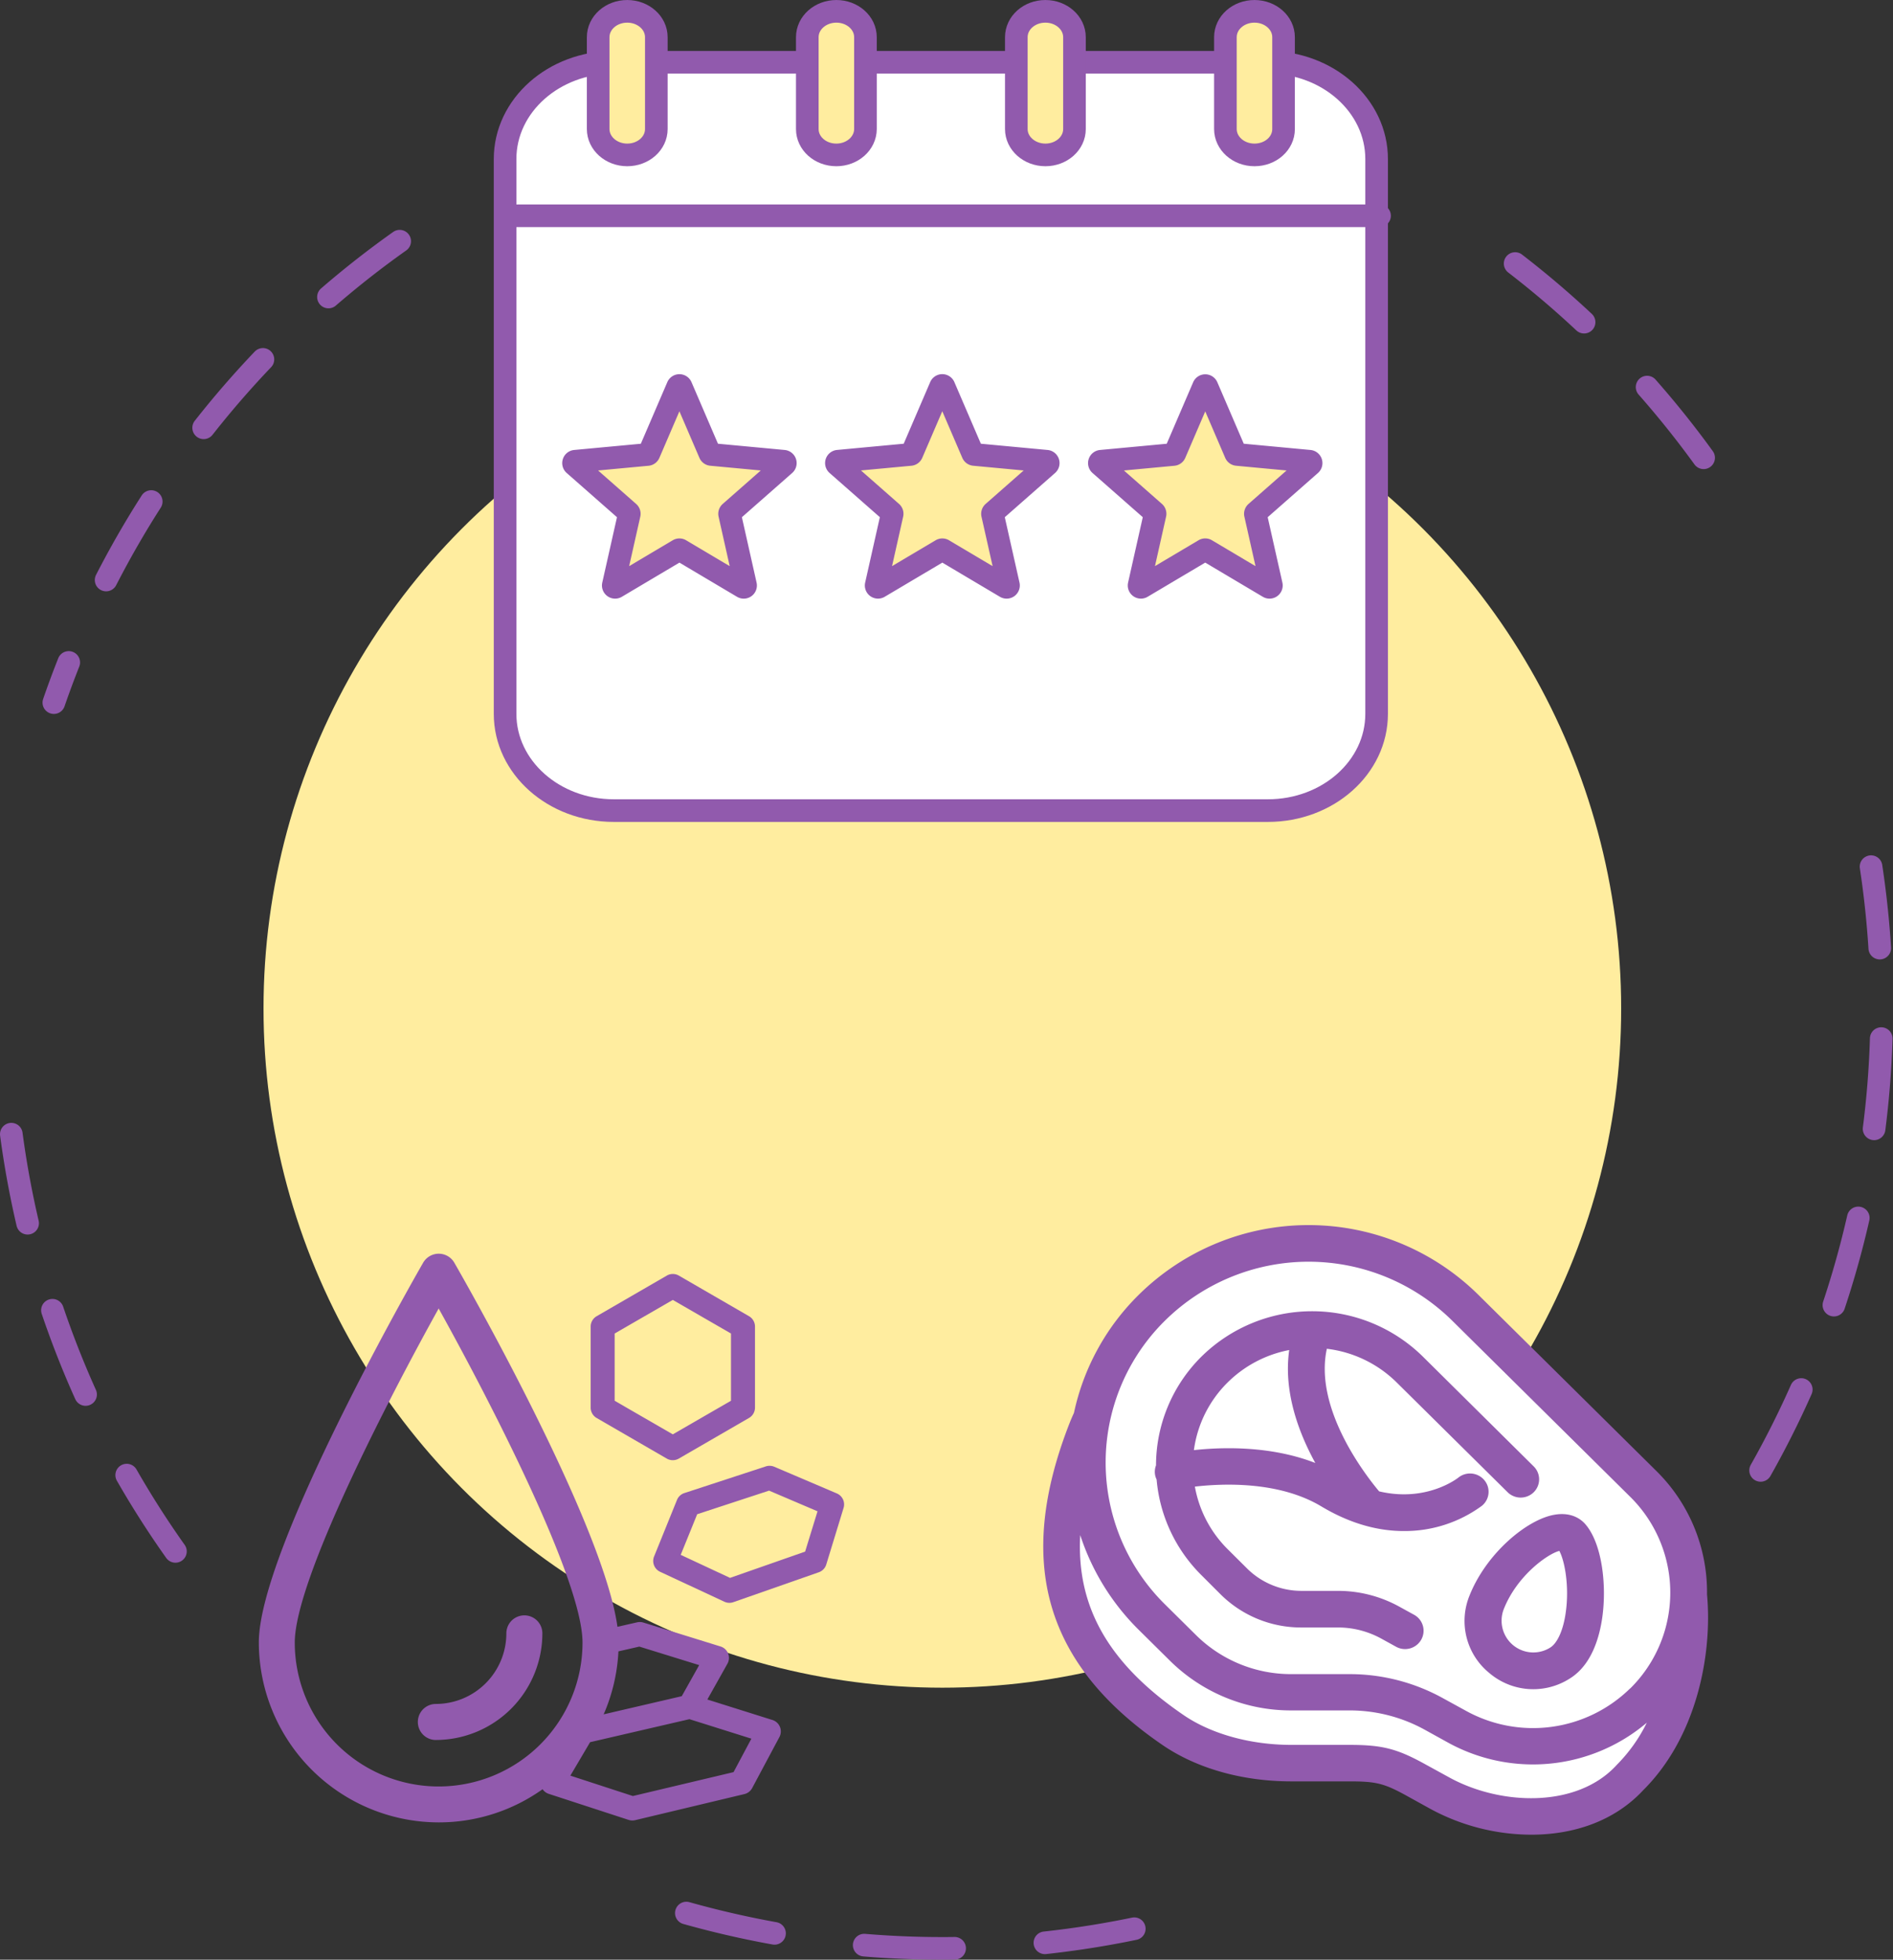 <svg xmlns="http://www.w3.org/2000/svg" viewBox="0 0 792.56 820.01"><rect x="0" y="0" width="792.56" height="820.01" fill="#333333" stroke="none"/><defs><style>.cls-1,.cls-4{fill:#ffed9f;}.cls-2{fill:none;stroke-dasharray:37.89;}.cls-2,.cls-3,.cls-4{stroke:#915aad;stroke-linejoin:round;stroke-width:9.47px;}.cls-2,.cls-3{stroke-linecap:round;}.cls-3,.cls-5{fill:#fff;}.cls-6{fill:#915aad;}</style></defs><title>intermediate-nut-plan</title><g id="Layer_2" data-name="Layer 2"><g id="_ÎÓÈ_1" data-name="—ÎÓÈ_1"><circle class="cls-1" cx="394.54" cy="421.99" r="284.21"/><path class="cls-2" d="M167.34,100.93A394.31,394.31,0,0,0,22.55,294"/><path class="cls-2" d="M713.27,191.55A395.4,395.4,0,0,0,634,110"/><path class="cls-2" d="M737.13,615.27A391.52,391.52,0,0,0,787.82,422a396.48,396.48,0,0,0-4.45-59.36"/><path class="cls-2" d="M287.36,800.5a396.31,396.31,0,0,0,194.1,5.14"/><path class="cls-2" d="M4.74,474.59A391.05,391.05,0,0,0,75.39,651.87"/><path class="cls-3" d="M530.82,339.19H257c-25.14,0-45.53-18.12-45.53-40.48V66.53c0-22.36,20.39-40.48,45.53-40.48H530.82c25.15,0,45.54,18.12,45.54,40.48V298.71C576.36,321.07,556,339.19,530.82,339.19Z"/><path class="cls-4" d="M262.61,64.82h0c-6.72,0-12.17-4.85-12.17-10.83V15.56c0-6,5.45-10.82,12.17-10.82h0c6.73,0,12.18,4.84,12.18,10.82V54C274.79,60,269.34,64.82,262.61,64.82Z"/><path class="cls-4" d="M350.15,64.82h0C343.43,64.82,338,60,338,54V15.56c0-6,5.46-10.82,12.18-10.82h0c6.72,0,12.17,4.84,12.17,10.82V54C362.32,60,356.87,64.82,350.15,64.82Z"/><path class="cls-4" d="M437.69,64.82h0C431,64.82,425.51,60,425.51,54V15.56c0-6,5.45-10.82,12.18-10.82h0c6.72,0,12.17,4.84,12.17,10.82V54C449.86,60,444.41,64.82,437.69,64.82Z"/><path class="cls-4" d="M525.22,64.82h0c-6.72,0-12.17-4.85-12.17-10.83V15.56c0-6,5.45-10.82,12.17-10.82h0c6.73,0,12.18,4.84,12.18,10.82V54C537.4,60,532,64.82,525.22,64.82Z"/><line class="cls-3" x1="212.71" y1="90.28" x2="577.59" y2="90.28"/><path class="cls-4" d="M285.18,161.81l12,27.9a.75.75,0,0,0,.64.46L328.1,193a.78.78,0,0,1,.44,1.36l-22.82,20.06a.76.76,0,0,0-.24.75l6.66,29.64a.77.77,0,0,1-1.15.84l-26.13-15.5a.75.75,0,0,0-.79,0l-26.13,15.5a.78.78,0,0,1-1.16-.84l6.67-29.64a.76.76,0,0,0-.24-.75l-22.82-20.06a.78.78,0,0,1,.44-1.36l30.25-2.82a.75.75,0,0,0,.64-.46l12-27.9A.78.78,0,0,1,285.18,161.81Z"/><path class="cls-4" d="M395.25,161.81l12,27.9a.76.76,0,0,0,.64.46L438.17,193a.78.78,0,0,1,.44,1.36l-22.82,20.06a.78.78,0,0,0-.24.75l6.67,29.64a.78.78,0,0,1-1.16.84l-26.13-15.5a.75.75,0,0,0-.79,0L368,245.64a.77.77,0,0,1-1.15-.84l6.66-29.64a.76.76,0,0,0-.24-.75l-22.82-20.06a.78.78,0,0,1,.44-1.36l30.25-2.82a.75.75,0,0,0,.64-.46l12-27.9A.78.78,0,0,1,395.25,161.81Z"/><path class="cls-4" d="M505.32,161.81l12,27.9a.76.76,0,0,0,.64.46L548.24,193a.78.78,0,0,1,.44,1.36l-22.82,20.06a.78.78,0,0,0-.24.75l6.67,29.64a.78.78,0,0,1-1.16.84L505,230.14a.75.75,0,0,0-.79,0l-26.13,15.5a.77.77,0,0,1-1.15-.84l6.66-29.64a.76.76,0,0,0-.24-.75l-22.82-20.06A.78.78,0,0,1,461,193l30.25-2.82a.77.77,0,0,0,.65-.46l12-27.9A.78.78,0,0,1,505.32,161.81Z"/><path class="cls-5" d="M490.14,542.28c-23.06,23.77-43.8,92.74-43.8,92.74s-16.78,21.44,10.72,55.46,20,43.34,55,45.2,51.72,3.26,63.38,4.66,37.74,22.37,60.58,21,40.54-7.92,55.45-34,23.3-55.45,15.38-76.43S628.09,543.68,598.73,533.43s-66.64-16.78-80.63-9.79S505.52,526.44,490.14,542.28Z"/><path class="cls-6" d="M693.41,615.44l-74.55-73.73a101.2,101.2,0,0,0-142,0,98.23,98.23,0,0,0-27.22,49.52c-.58,1.23-1.16,2.57-1.73,4-22.93,58.32-10.57,101.23,38.88,135,14.31,9.78,33.45,15.17,53.88,15.17h24.45c11.1,0,14.49.86,24,6.12l9.94,5.49a89.17,89.17,0,0,0,42.08,10.7c17.4,0,34.65-5.48,46.88-18.67,22.21-22.07,29-56.42,26.68-81.84,0-.29,0-.57,0-.86A71.14,71.14,0,0,0,693.41,615.44ZM677,738.4l-.24.26c-16.72,18.15-48.8,16.82-70.14,5l-10-5.48c-11.73-6.47-17.93-8.05-31.55-8.05H540.69c-17.09,0-33.52-4.54-45.11-12.45-31-21.17-45-44.87-43.31-75.34a98.74,98.74,0,0,0,24.6,39.75l12.9,12.76a72,72,0,0,0,50.93,20.86h24.39a65.15,65.15,0,0,1,31.39,8.06l9.94,5.49a73.77,73.77,0,0,0,83.06-8.41A66.73,66.73,0,0,1,677,738.4Zm5.49-31.89A58.1,58.1,0,0,1,614,716l-10-5.48a80.8,80.8,0,0,0-38.91-10H540.7a56.53,56.53,0,0,1-40-16.38l-12.9-12.76a83.35,83.35,0,0,1,0-118.82,85.63,85.63,0,0,1,120.15,0l74.55,73.73a56.32,56.32,0,0,1,0,80.27Z"/><path class="cls-6" d="M553.2,630.33c12.91,7.73,24.63,10.32,34.55,10.32a54.58,54.58,0,0,0,32.72-10.59,7.55,7.55,0,0,0,1-10.69,7.81,7.81,0,0,0-10.85-1.11c-.67.53-13.56,10.44-33.22,5.78-5.86-7-27.32-34.7-21.88-59.66a50,50,0,0,1,29.23,14.08l46.46,45.95a7.8,7.8,0,0,0,10.93,0,7.59,7.59,0,0,0,0-10.8l-46.46-46a66.08,66.08,0,0,0-92.61,0A64.18,64.18,0,0,0,484,613.16a7.47,7.47,0,0,0-.32,4.33,7.59,7.59,0,0,0,.57,1.6,64.1,64.1,0,0,0,18.89,40.15l8,8A47.75,47.75,0,0,0,545,681h15.2a37.68,37.68,0,0,1,18.14,4.67l6.2,3.41a7.77,7.77,0,0,0,10.51-3,7.6,7.6,0,0,0-3-10.39l-6.2-3.41a53.21,53.21,0,0,0-25.66-6.6H545a32.3,32.3,0,0,1-22.88-9.37l-8-7.95a49.07,49.07,0,0,1-13.85-26.3C511.91,620.73,535.42,619.68,553.2,630.33Zm-53.34-23.54A49,49,0,0,1,514,578.46a49.88,49.88,0,0,1,25.77-13.55c-2.45,17.19,3.75,34.19,10.92,47.26C532.09,604.92,511.79,605.49,499.86,606.79Z"/><path class="cls-6" d="M650.75,633.84c-11.47,2-28.48,16.12-35.52,33.88a28.06,28.06,0,0,0,8.37,32.38,28.38,28.38,0,0,0,33.16,2.56l.53-.33c9-5.6,12.32-16.93,13.54-25.46,1.92-13.37,0-31.15-7.24-39.27C661.84,635.66,657.84,632.59,650.75,633.84Zm4.79,40.89c-1,7.31-3.47,12.8-6.49,14.68l-.31.19a13.29,13.29,0,0,1-19.13-16.31c5.55-14,18.37-23.1,23.25-24.33C655.14,653.17,657.1,663.86,655.54,674.73Z"/><path class="cls-6" d="M320.63,613.6l-34.1,11.16a5,5,0,0,0-3.1,2.89l-9.57,23.62a5,5,0,0,0,2.54,6.44l26.86,12.51a5.07,5.07,0,0,0,2.12.47,5,5,0,0,0,1.66-.28l35.77-12.51a5,5,0,0,0,3.14-3.28L353.18,631a5,5,0,0,0-2.84-6.1l-26.17-11.15A5.08,5.08,0,0,0,320.63,613.6Zm16.46,35.65-31.44,11L285,650.61l6.9-17L322,623.74l20.28,8.65Z"/><path class="cls-6" d="M281.69,611a5,5,0,0,0,2.51-.67l29.39-17A5,5,0,0,0,316.1,589V555.1a5,5,0,0,0-2.51-4.35l-29.39-17a5,5,0,0,0-5,0l-29.38,17a5,5,0,0,0-2.52,4.35V589a5,5,0,0,0,2.52,4.35l29.38,17A5,5,0,0,0,281.69,611Zm-24.35-53,24.35-14.06L306.05,558v28.13l-24.36,14.06-24.35-14.06Z"/><path class="cls-6" d="M183.69,762.56a74.86,74.86,0,0,0,43.48-13.88,5,5,0,0,0,2.56,1.93l33.47,10.91a5.25,5.25,0,0,0,2.73.11l45.72-10.91a5,5,0,0,0,3.27-2.52l11.39-21.33a5,5,0,0,0-2.92-7.16l-27.24-8.57,8.39-14.93a5,5,0,0,0-2.9-7.27l-32.27-10a5.1,5.1,0,0,0-2.6-.1l-8.26,1.88c-6-43.89-65.62-147.72-68.29-152.34a7.53,7.53,0,0,0-13.06,0c-2.81,4.87-68.79,119.84-68.79,158.84A75.41,75.41,0,0,0,183.69,762.56ZM258.92,691l8.76-2,25.05,7.75-7.29,13-32.7,7.6A75,75,0,0,0,258.92,691Zm29.73,28.37,25.94,8.16-7.47,14-42.15,10L238.8,743l8.26-14Zm-105-171.85c21.38,38.43,60.24,113.68,60.24,139.77a60.24,60.24,0,0,1-120.48,0C123.45,661.16,162.31,585.91,183.69,547.47Z"/><path class="cls-6" d="M182.48,728.07a44.65,44.65,0,0,0,44.6-44.6,7.54,7.54,0,0,0-15.08,0A29.55,29.55,0,0,1,182.48,713a7.54,7.54,0,1,0,0,15.08Z"/></g></g></svg>